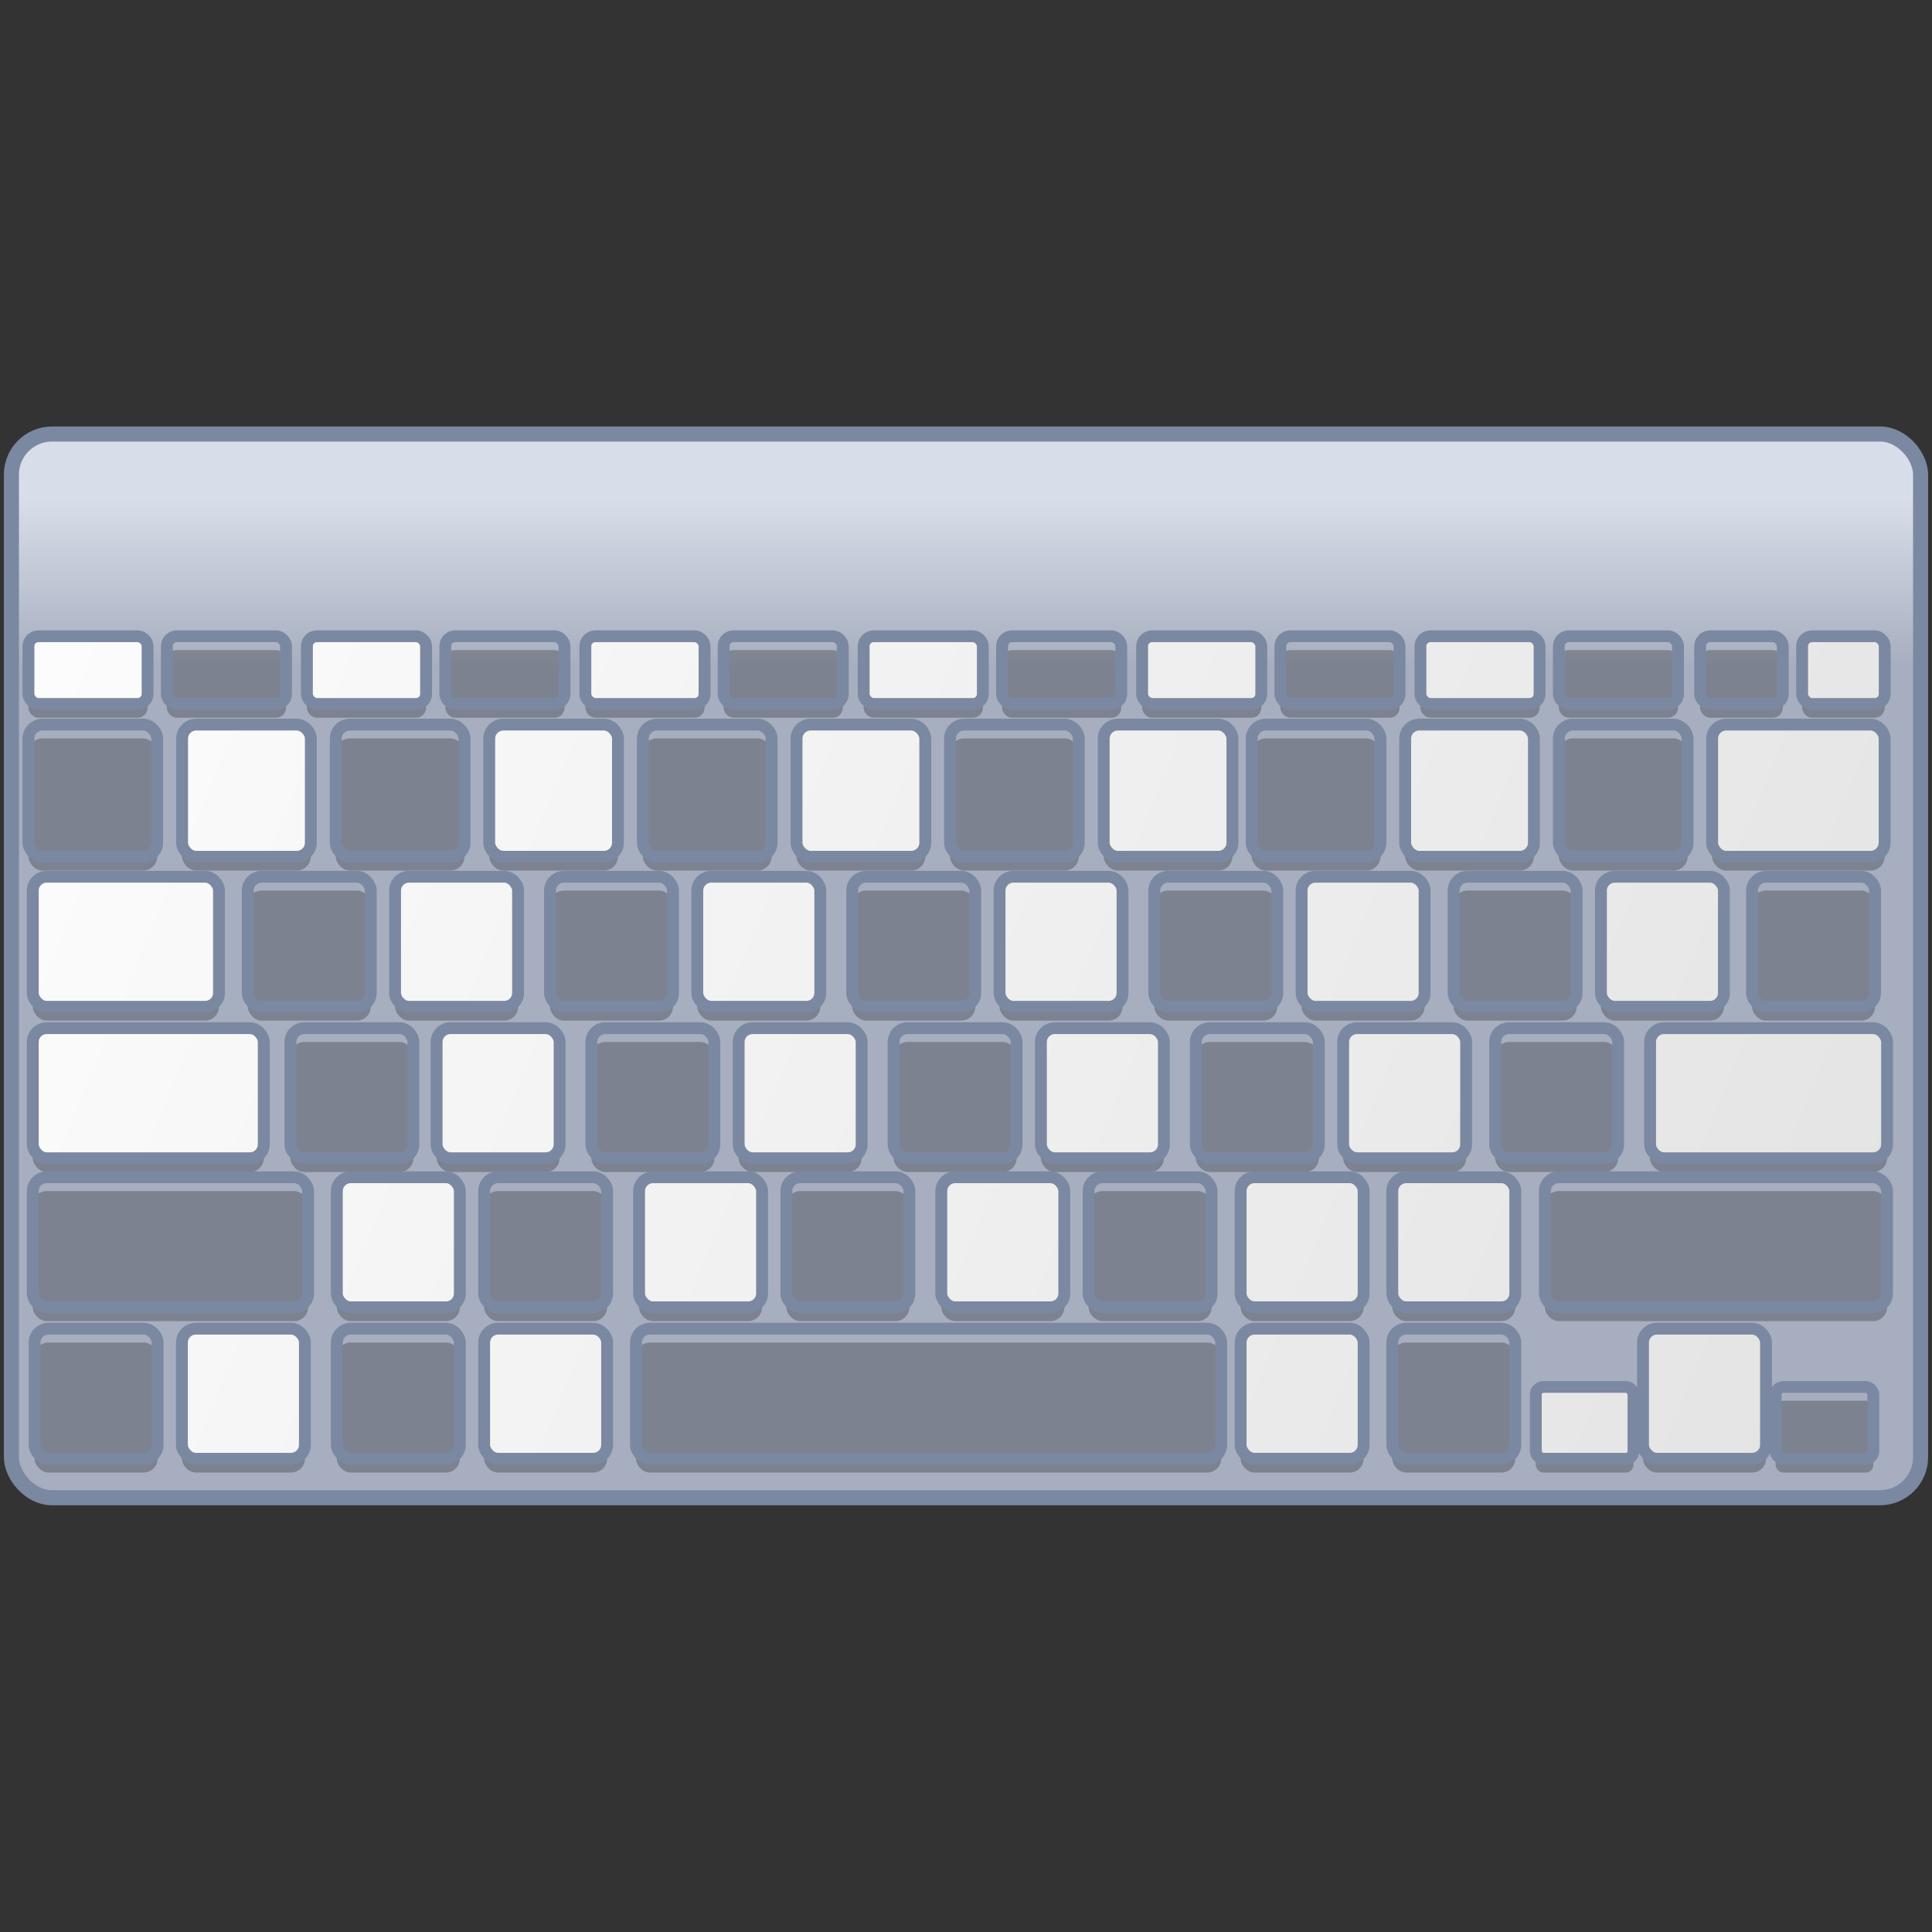 <svg width="64" height="64" version="1.1" viewBox="0 0 16.933 16.933" xmlns="http://www.w3.org/2000/svg" xmlns:xlink="http://www.w3.org/1999/xlink">
 <rect x="0" y="0" width="16.933" height="16.933" fill="#333333" stroke="none"/>
 <defs>
  <linearGradient id="c">
   <stop stop-color="#fcfcfc" offset="0"/>
   <stop stop-color="#e3e3e3" offset="1"/>
  </linearGradient>
  <linearGradient id="b" x1="-241.22" x2="-241.22" y1="231.54" y2="240.93" gradientTransform="matrix(.159 0 0 .158 45.846 -32.215)" gradientUnits="userSpaceOnUse">
   <stop stop-color="#d8dee9" offset="0"/>
   <stop stop-color="#a6aebf" offset="1"/>
  </linearGradient>
  <linearGradient id="a" x1="-230.59" x2="-128.89" y1="205.2" y2="247.06" gradientUnits="userSpaceOnUse">
   <stop stop-color="#eceff4" offset="0"/>
   <stop stop-color="#d8dee9" offset="1"/>
  </linearGradient>
  <linearGradient id="linearGradient1120" x1="-230.59" x2="-128.89" y1="205.2" y2="247.06" gradientUnits="userSpaceOnUse" xlink:href="#c"/>
 </defs>
 <rect x=".1" y="3.804" width="16.733" height="9.323" ry=".356" fill="url(#b)" stroke="#7b88a1" stroke-linecap="round" stroke-linejoin="round" stroke-width=".132"/>
 <g transform="matrix(.159 0 0 .158 36.913 -26.13)" opacity=".25" stroke-width="1.991">
  <rect x="-230.59" y="201.44" width="6.569" height="3.754" ry=".55" opacity="1"/>
  <rect x="-222.96" y="201.44" width="6.569" height="3.754" ry=".55" opacity="1"/>
  <rect x="-215.24" y="201.44" width="6.569" height="3.754" ry=".55" opacity="1"/>
  <rect x="-207.61" y="201.44" width="6.569" height="3.754" ry=".55" opacity="1"/>
  <rect x="-199.89" y="201.44" width="6.569" height="3.754" ry=".55" opacity="1"/>
  <rect x="-192.27" y="201.44" width="6.569" height="3.754" ry=".55" opacity="1"/>
  <rect x="-184.55" y="201.44" width="6.569" height="3.754" ry=".55" opacity="1"/>
  <rect x="-176.92" y="201.44" width="6.569" height="3.754" ry=".55" opacity="1"/>
  <rect x="-169.2" y="201.44" width="6.569" height="3.754" ry=".55" opacity="1"/>
  <rect x="-161.58" y="201.44" width="6.569" height="3.754" ry=".55" opacity="1"/>
  <rect x="-153.86" y="201.44" width="6.569" height="3.754" ry=".55" opacity="1"/>
  <rect x="-146.23" y="201.44" width="6.569" height="3.754" ry=".55" opacity="1"/>
  <rect x="-132.82" y="201.44" width="4.553" height="3.754" ry=".55" opacity="1"/>
  <rect x="-230.59" y="206.34" width="7.097" height="7.332" ry=".78" opacity="1"/>
  <rect x="-222.12" y="206.34" width="7.097" height="7.332" ry=".78" opacity="1"/>
  <rect x="-213.65" y="206.34" width="7.097" height="7.332" ry=".78" opacity="1"/>
  <rect x="-205.19" y="206.34" width="7.097" height="7.332" ry=".78" opacity="1"/>
  <rect x="-196.72" y="206.34" width="7.097" height="7.332" ry=".78" opacity="1"/>
  <rect x="-188.25" y="206.34" width="7.097" height="7.332" ry=".78" opacity="1"/>
  <rect x="-179.79" y="206.34" width="7.097" height="7.332" ry=".78" opacity="1"/>
  <rect x="-171.32" y="206.34" width="7.097" height="7.332" ry=".78" opacity="1"/>
  <rect x="-163.16" y="206.34" width="7.097" height="7.332" ry=".78" opacity="1"/>
  <rect x="-154.7" y="206.34" width="7.097" height="7.332" ry=".78" opacity="1"/>
  <rect x="-146.23" y="206.34" width="7.097" height="7.332" ry=".78" opacity="1"/>
  <rect x="-137.78" y="206.34" width="9.508" height="7.332" ry=".78" opacity="1"/>
  <rect x="-138.44" y="201.44" width="4.553" height="3.754" ry=".55" opacity="1"/>
  <rect x="-230.35" y="214.78" width="10.264" height="7.214" ry=".768" opacity="1"/>
  <rect x="-218.5" y="214.78" width="6.78" height="7.214" ry=".768" opacity="1"/>
  <rect x="-210.38" y="214.78" width="6.78" height="7.214" ry=".768" opacity="1"/>
  <rect x="-201.84" y="214.78" width="6.78" height="7.214" ry=".768" opacity="1"/>
  <rect x="-193.72" y="214.78" width="6.78" height="7.214" ry=".768" opacity="1"/>
  <rect x="-185.18" y="214.78" width="6.78" height="7.214" ry=".768" opacity="1"/>
  <rect x="-177.06" y="214.78" width="6.78" height="7.214" ry=".768" opacity="1"/>
  <rect x="-168.53" y="214.78" width="6.78" height="7.214" ry=".768" opacity="1"/>
  <rect x="-160.41" y="214.78" width="6.78" height="7.214" ry=".768" opacity="1"/>
  <rect x="-152.03" y="214.78" width="6.78" height="7.214" ry=".768" opacity="1"/>
  <rect x="-143.91" y="214.78" width="6.78" height="7.214" ry=".768" opacity="1"/>
  <rect x="-135.58" y="214.78" width="6.78" height="7.214" ry=".768" opacity="1"/>
  <rect x="-230.35" y="223.18" width="12.732" height="7.214" ry=".768" opacity="1"/>
  <rect x="-216.15" y="223.18" width="6.78" height="7.214" ry=".768" opacity="1"/>
  <rect x="-208.09" y="223.18" width="6.78" height="7.214" ry=".768" opacity="1"/>
  <rect x="-199.56" y="223.18" width="6.78" height="7.214" ry=".768" opacity="1"/>
  <rect x="-191.44" y="223.18" width="6.78" height="7.214" ry=".768" opacity="1"/>
  <rect x="-182.9" y="223.18" width="6.78" height="7.214" ry=".768" opacity="1"/>
  <rect x="-174.78" y="223.18" width="6.78" height="7.214" ry=".768" opacity="1"/>
  <rect x="-166.24" y="223.18" width="6.78" height="7.214" ry=".768" opacity="1"/>
  <rect x="-158.12" y="223.18" width="6.78" height="7.214" ry=".768" opacity="1"/>
  <rect x="-149.74" y="223.18" width="6.78" height="7.214" ry=".768" opacity="1"/>
  <rect x="-141.2" y="223.18" width="13.063" height="7.214" ry=".768" opacity="1"/>
  <rect x="-230.35" y="231.45" width="15.175" height="7.214" ry=".768" opacity="1"/>
  <rect x="-213.59" y="231.45" width="6.78" height="7.214" ry=".768" opacity="1"/>
  <rect x="-205.47" y="231.45" width="6.78" height="7.214" ry=".768" opacity="1"/>
  <rect x="-196.93" y="231.45" width="6.78" height="7.214" ry=".768" opacity="1"/>
  <rect x="-188.81" y="231.45" width="6.78" height="7.214" ry=".768" opacity="1"/>
  <rect x="-180.27" y="231.45" width="6.78" height="7.214" ry=".768" opacity="1"/>
  <rect x="-172.15" y="231.45" width="6.78" height="7.214" ry=".768" opacity="1"/>
  <rect x="-163.77" y="231.45" width="6.78" height="7.214" ry=".768" opacity="1"/>
  <rect x="-147" y="231.45" width="18.862" height="7.214" ry=".768" opacity="1"/>
  <rect x="-155.41" y="231.45" width="6.78" height="7.214" ry=".768" opacity="1"/>
  <rect x="-230.25" y="239.85" width="6.78" height="7.214" ry=".768" opacity="1"/>
  <rect x="-222.13" y="239.85" width="6.78" height="7.214" ry=".768" opacity="1"/>
  <rect x="-213.59" y="239.85" width="6.78" height="7.214" ry=".768" opacity="1"/>
  <rect x="-205.47" y="239.85" width="6.78" height="7.214" ry=".768" opacity="1"/>
  <rect x="-197.1" y="239.85" width="32.258" height="7.214" ry=".768" opacity="1"/>
  <rect x="-163.77" y="239.85" width="6.78" height="7.214" ry=".768" opacity="1"/>
  <rect x="-155.41" y="239.85" width="6.78" height="7.214" ry=".768" opacity="1"/>
  <rect x="-141.59" y="239.85" width="6.78" height="7.214" ry=".768" opacity="1"/>
  <rect x="-134.28" y="243.08" width="5.385" height="3.986" ry=".424" opacity="1"/>
  <rect x="-147.5" y="243.08" width="5.385" height="3.986" ry=".424" opacity="1"/>
 </g>
 <g transform="matrix(.159 0 0 .158 36.913 -26.251)" fill="url(#linearGradient1120)" stroke="#7b88a1" stroke-linecap="round" stroke-linejoin="round" stroke-width=".654">
  <rect x="-230.59" y="201.44" width="6.569" height="3.754" ry=".55"/>
  <rect x="-222.96" y="201.44" width="6.569" height="3.754" ry=".55"/>
  <rect x="-215.24" y="201.44" width="6.569" height="3.754" ry=".55"/>
  <rect x="-207.61" y="201.44" width="6.569" height="3.754" ry=".55"/>
  <rect x="-199.89" y="201.44" width="6.569" height="3.754" ry=".55"/>
  <rect x="-192.27" y="201.44" width="6.569" height="3.754" ry=".55"/>
  <rect x="-184.55" y="201.44" width="6.569" height="3.754" ry=".55"/>
  <rect x="-176.92" y="201.44" width="6.569" height="3.754" ry=".55"/>
  <rect x="-169.2" y="201.44" width="6.569" height="3.754" ry=".55"/>
  <rect x="-161.58" y="201.44" width="6.569" height="3.754" ry=".55"/>
  <rect x="-153.86" y="201.44" width="6.569" height="3.754" ry=".55"/>
  <rect x="-146.23" y="201.44" width="6.569" height="3.754" ry=".55"/>
  <rect x="-132.82" y="201.44" width="4.553" height="3.754" ry=".55"/>
  <rect x="-230.59" y="206.34" width="7.097" height="7.332" ry=".78"/>
  <rect x="-222.12" y="206.34" width="7.097" height="7.332" ry=".78"/>
  <rect x="-213.65" y="206.34" width="7.097" height="7.332" ry=".78"/>
  <rect x="-205.19" y="206.34" width="7.097" height="7.332" ry=".78"/>
  <rect x="-196.72" y="206.34" width="7.097" height="7.332" ry=".78"/>
  <rect x="-188.25" y="206.34" width="7.097" height="7.332" ry=".78"/>
  <rect x="-179.79" y="206.34" width="7.097" height="7.332" ry=".78"/>
  <rect x="-171.32" y="206.34" width="7.097" height="7.332" ry=".78"/>
  <rect x="-163.16" y="206.34" width="7.097" height="7.332" ry=".78"/>
  <rect x="-154.7" y="206.34" width="7.097" height="7.332" ry=".78"/>
  <rect x="-146.23" y="206.34" width="7.097" height="7.332" ry=".78"/>
  <rect x="-137.78" y="206.34" width="9.508" height="7.332" ry=".78"/>
  <rect x="-138.44" y="201.44" width="4.553" height="3.754" ry=".55"/>
  <rect x="-230.35" y="214.78" width="10.264" height="7.214" ry=".768"/>
  <rect x="-218.5" y="214.78" width="6.78" height="7.214" ry=".768"/>
  <rect x="-210.38" y="214.78" width="6.78" height="7.214" ry=".768"/>
  <rect x="-201.84" y="214.78" width="6.78" height="7.214" ry=".768"/>
  <rect x="-193.72" y="214.78" width="6.78" height="7.214" ry=".768"/>
  <rect x="-185.18" y="214.78" width="6.78" height="7.214" ry=".768"/>
  <rect x="-177.06" y="214.78" width="6.78" height="7.214" ry=".768"/>
  <rect x="-168.53" y="214.78" width="6.78" height="7.214" ry=".768"/>
  <rect x="-160.41" y="214.78" width="6.78" height="7.214" ry=".768"/>
  <rect x="-152.03" y="214.78" width="6.78" height="7.214" ry=".768"/>
  <rect x="-143.91" y="214.78" width="6.78" height="7.214" ry=".768"/>
  <rect x="-135.58" y="214.78" width="6.78" height="7.214" ry=".768"/>
  <rect x="-230.35" y="223.18" width="12.732" height="7.214" ry=".768"/>
  <rect x="-216.15" y="223.18" width="6.78" height="7.214" ry=".768"/>
  <rect x="-208.09" y="223.18" width="6.78" height="7.214" ry=".768"/>
  <rect x="-199.56" y="223.18" width="6.78" height="7.214" ry=".768"/>
  <rect x="-191.44" y="223.18" width="6.78" height="7.214" ry=".768"/>
  <rect x="-182.9" y="223.18" width="6.78" height="7.214" ry=".768"/>
  <rect x="-174.78" y="223.18" width="6.78" height="7.214" ry=".768"/>
  <rect x="-166.24" y="223.18" width="6.78" height="7.214" ry=".768"/>
  <rect x="-158.12" y="223.18" width="6.78" height="7.214" ry=".768"/>
  <rect x="-149.74" y="223.18" width="6.78" height="7.214" ry=".768"/>
  <rect x="-141.2" y="223.18" width="13.063" height="7.214" ry=".768"/>
  <rect x="-230.35" y="231.45" width="15.175" height="7.214" ry=".768"/>
  <rect x="-213.59" y="231.45" width="6.78" height="7.214" ry=".768"/>
  <rect x="-205.47" y="231.45" width="6.78" height="7.214" ry=".768"/>
  <rect x="-196.93" y="231.45" width="6.78" height="7.214" ry=".768"/>
  <rect x="-188.81" y="231.45" width="6.78" height="7.214" ry=".768"/>
  <rect x="-180.27" y="231.45" width="6.78" height="7.214" ry=".768"/>
  <rect x="-172.15" y="231.45" width="6.78" height="7.214" ry=".768"/>
  <rect x="-163.77" y="231.45" width="6.78" height="7.214" ry=".768"/>
  <rect x="-147" y="231.45" width="18.862" height="7.214" ry=".768"/>
  <rect x="-155.41" y="231.45" width="6.78" height="7.214" ry=".768"/>
  <rect x="-230.25" y="239.85" width="6.78" height="7.214" ry=".768"/>
  <rect x="-222.13" y="239.85" width="6.78" height="7.214" ry=".768"/>
  <rect x="-213.59" y="239.85" width="6.78" height="7.214" ry=".768"/>
  <rect x="-205.47" y="239.85" width="6.78" height="7.214" ry=".768"/>
  <rect x="-197.1" y="239.85" width="32.258" height="7.214" ry=".768"/>
  <rect x="-163.77" y="239.85" width="6.78" height="7.214" ry=".768"/>
  <rect x="-155.41" y="239.85" width="6.78" height="7.214" ry=".768"/>
  <rect x="-141.59" y="239.85" width="6.78" height="7.214" ry=".768"/>
  <rect x="-134.28" y="243.08" width="5.385" height="3.986" ry=".424"/>
  <rect x="-147.5" y="243.08" width="5.385" height="3.986" ry=".424"/>
 </g>
</svg>
